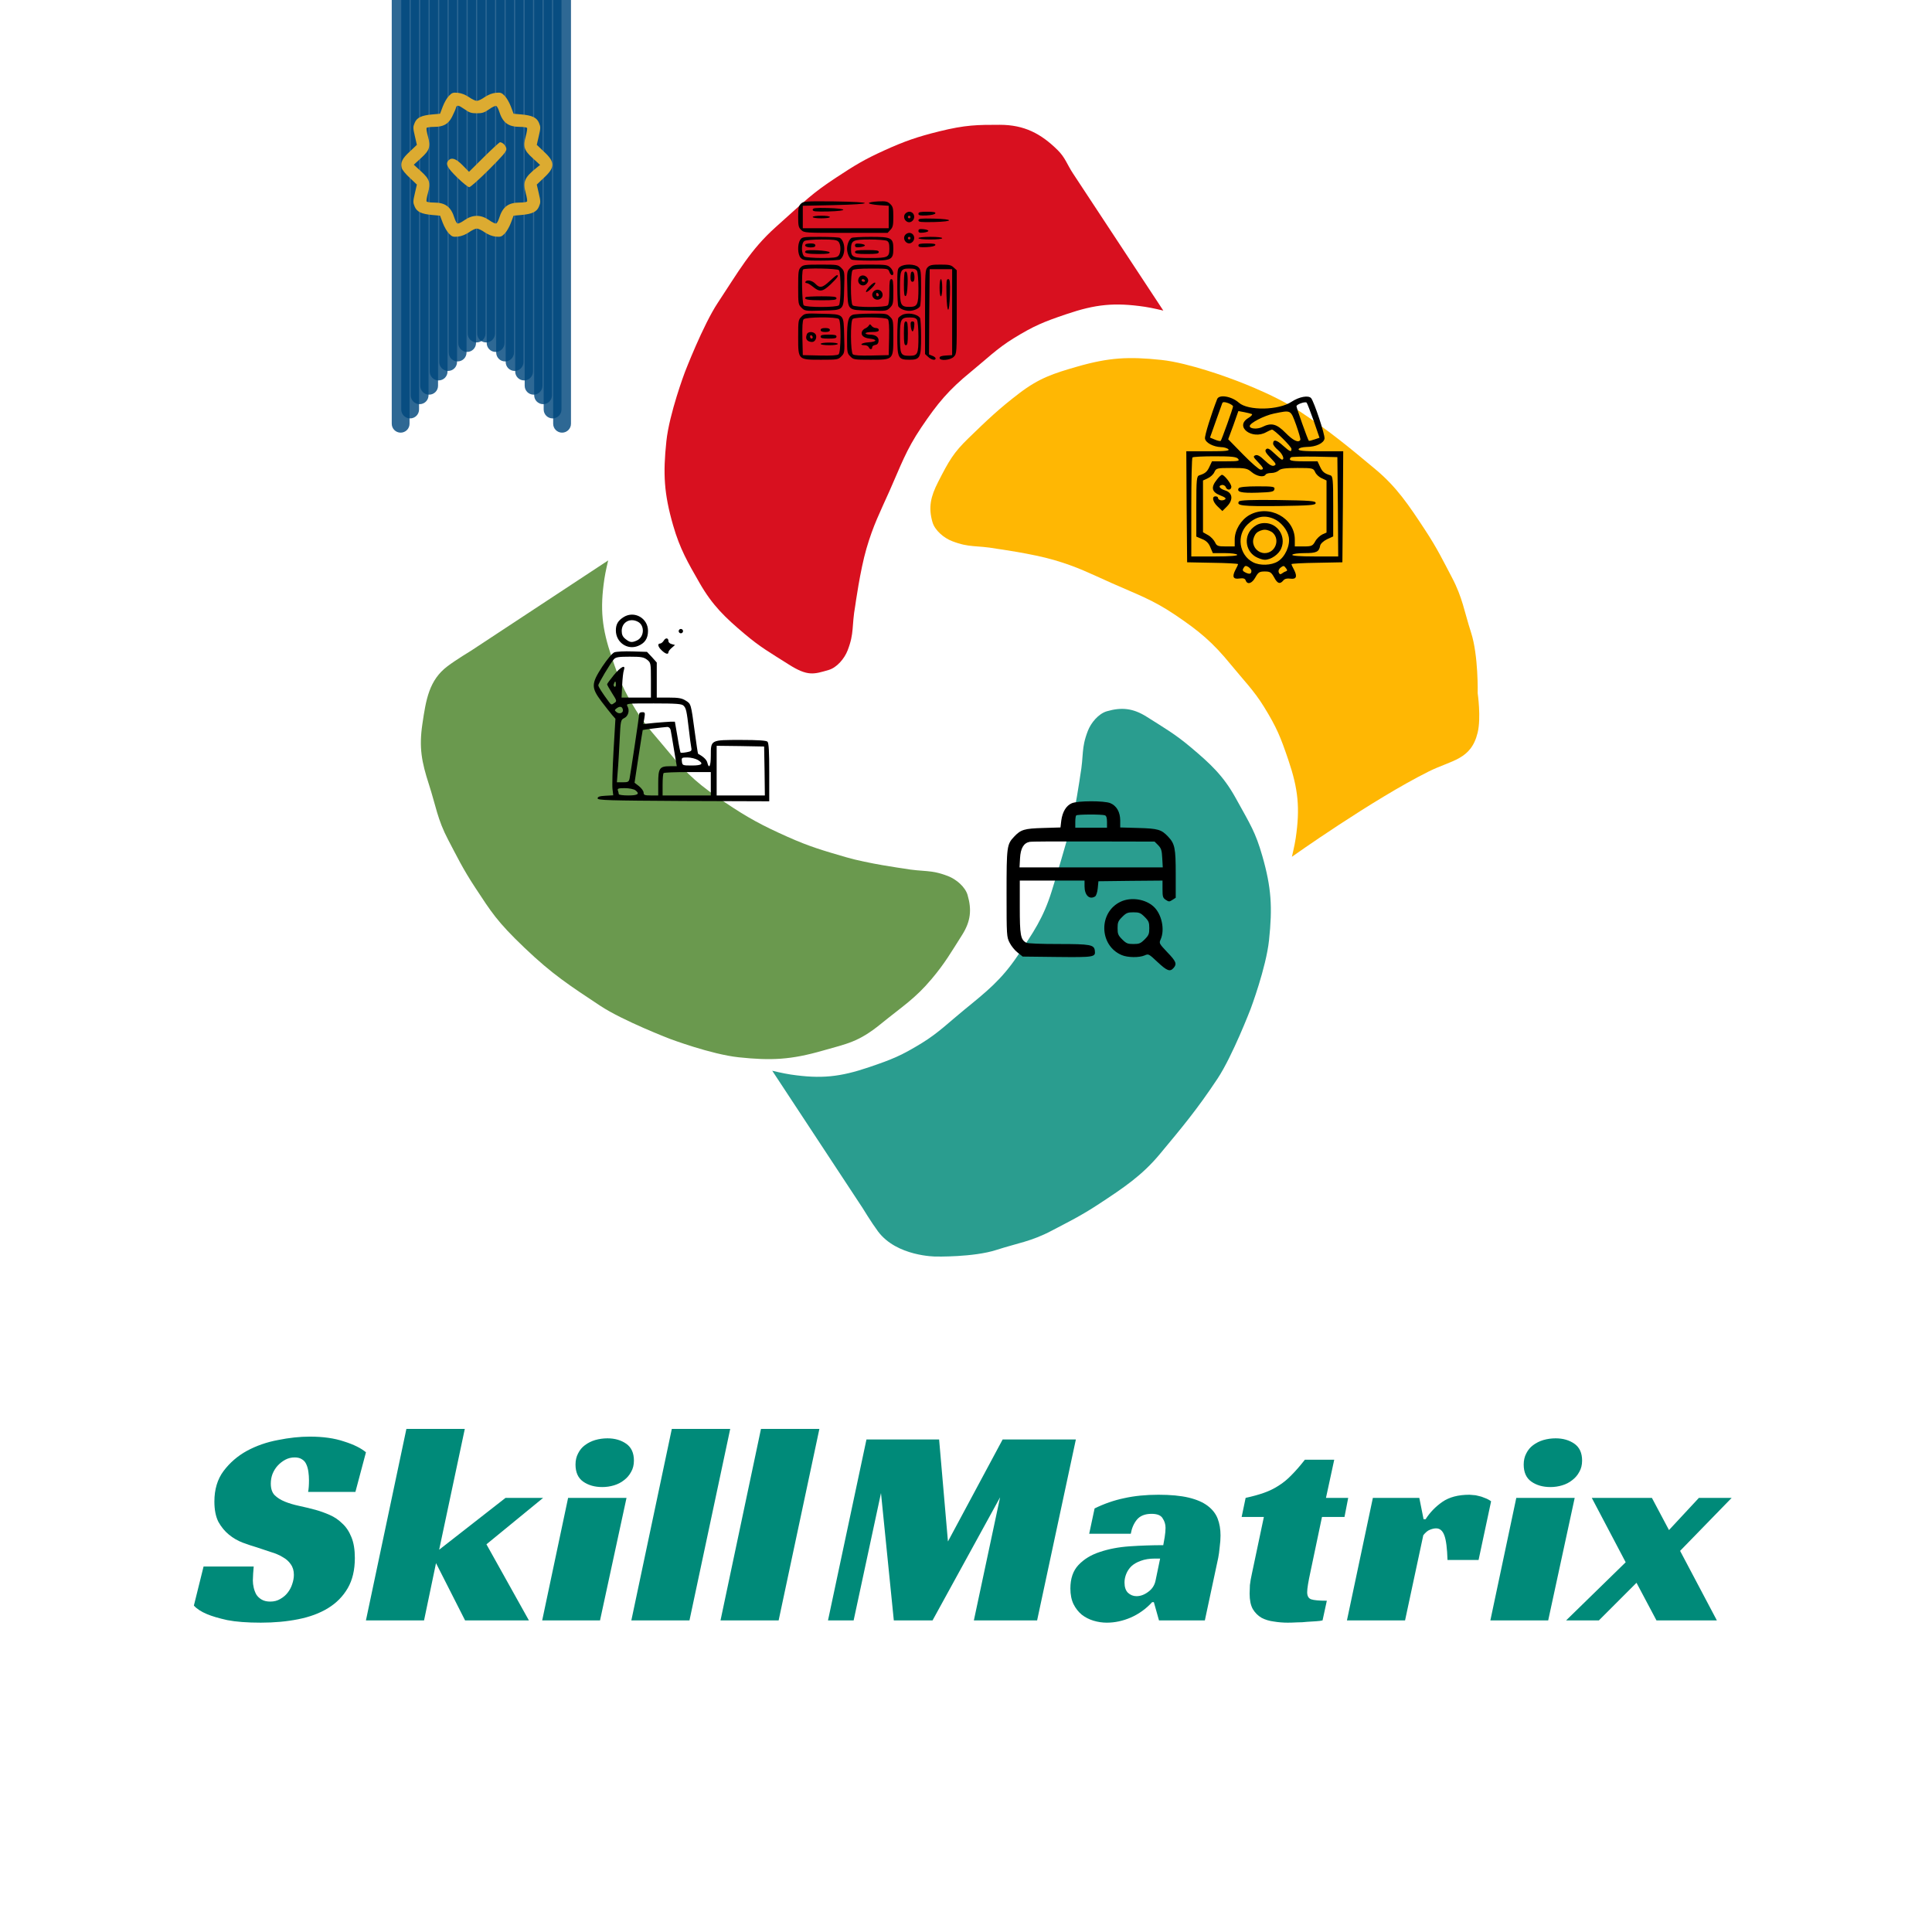 <svg width="217" height="217" viewBox="0 0 217 217" fill="none" xmlns="http://www.w3.org/2000/svg">
<g clip-path="url(#clip0_658_273)">
<g filter="url(#filter0_ddi_658_273)">
<path d="M165.228 65.045C164.458 62.666 164.281 61.138 163.073 58.849C162.1 57.007 161.448 55.626 160.038 53.485C158.256 50.779 156.887 48.707 154.477 46.701C151.54 44.257 149.485 42.525 145.988 40.207C142.901 38.16 138.173 36.498 138.173 36.498C138.173 36.498 133.55 34.756 130.442 34.426C126.759 34.035 124.548 34.155 120.988 35.178C118.307 35.949 116.715 36.469 114.496 38.16C112.201 39.908 110.862 41.195 108.774 43.221C107.101 44.844 106.596 45.728 105.358 48.156C104.531 49.78 104.254 50.99 104.734 52.647C105.005 53.582 106.026 54.429 106.934 54.779C108.934 55.551 109.553 55.208 111.976 55.638C111.976 55.638 115.931 56.182 118.376 56.896C120.994 57.66 122.369 58.38 124.86 59.491C127.701 60.759 129.404 61.319 131.984 63.057C134.712 64.896 136.186 66.121 138.266 68.67C139.62 70.33 140.852 71.568 141.973 73.393C143.404 75.721 143.827 76.766 144.704 79.354C145.814 82.626 146.034 84.745 145.53 88.163C145.41 88.98 145.103 90.234 145.103 90.234C145.103 90.234 154.136 83.815 160.459 80.659C163.073 79.354 165.228 79.354 165.968 76.287C166.373 74.608 165.972 71.864 165.972 71.864C165.972 71.864 166.065 67.63 165.228 65.045Z" fill="#FFB703"/>
</g>
<g filter="url(#filter1_ddi_658_273)">
<path d="M52.186 72.135C52.956 74.514 53.132 76.043 54.341 78.331C55.313 80.173 55.965 81.554 57.375 83.695C59.157 86.401 59.808 87.5 62.937 90.479C66.065 93.458 67.929 94.656 71.426 96.974C73.951 98.647 79.24 100.682 79.24 100.682C79.24 100.682 83.864 102.424 86.972 102.754C90.655 103.145 92.866 103.025 96.425 102.002C99.107 101.231 100.399 101.066 102.918 99.02C105.438 96.974 106.782 96.166 108.639 93.959C110.141 92.176 110.822 90.967 112.055 89.024C113.032 87.485 113.16 86.19 112.68 84.533C112.409 83.598 111.388 82.751 110.48 82.401C108.479 81.629 107.86 81.972 105.438 81.542C105.438 81.542 101.483 80.998 99.038 80.284C96.42 79.52 94.954 79.104 92.463 77.993C89.622 76.725 88.01 75.861 85.43 74.123C82.701 72.284 81.227 71.059 79.147 68.51C77.793 66.85 76.562 65.612 75.441 63.787C74.01 61.459 73.587 60.414 72.709 57.826C71.6 54.554 71.38 52.435 71.884 49.017C72.004 48.2 72.31 46.946 72.31 46.946L56.904 57.09C56.904 57.09 55.252 58.085 54.267 58.827C52.186 60.394 51.846 62.582 51.442 65.317C51.05 67.966 51.349 69.55 52.186 72.135Z" fill="#6A994E"/>
</g>
<g filter="url(#filter2_ddi_658_273)">
<path d="M105.469 12.761C103.043 13.363 101.604 13.854 99.273 14.916C97.083 15.914 96.05 16.54 93.909 17.95C91.202 19.732 90.599 20.399 87.124 23.511C84.278 26.06 82.947 28.503 80.629 31.999C78.955 34.524 76.92 39.813 76.92 39.813C76.92 39.813 75.178 44.436 74.848 47.544C74.457 51.227 74.578 53.438 75.601 56.997C76.372 59.678 77.267 61.193 78.583 63.49C80.018 65.992 81.438 67.353 83.645 69.211C85.428 70.712 86.43 71.261 88.581 72.626C90.731 73.992 91.415 73.731 93.071 73.251C94.007 72.98 94.854 71.959 95.204 71.051C95.976 69.051 95.633 68.432 96.063 66.009C96.063 66.009 96.606 62.055 97.32 59.61C98.085 56.992 98.804 55.617 99.916 53.127C101.183 50.285 101.744 48.583 103.482 46.003C105.321 43.275 106.546 41.801 109.096 39.721C110.755 38.367 111.994 37.136 113.819 36.015C116.147 34.584 117.192 34.161 119.781 33.284C123.053 32.174 125.171 31.955 128.59 32.458C129.407 32.579 130.662 32.885 130.662 32.885C130.662 32.885 124.478 23.496 120.516 17.479C119.837 16.45 119.658 15.707 118.779 14.842C116.918 13.012 115.053 12.018 112.289 12.018C109.799 12.018 108.466 12.017 105.469 12.761Z" fill="#D8101F"/>
</g>
<g filter="url(#filter3_ddi_658_273)">
<path d="M111.921 124.389C114.299 123.619 115.828 123.442 118.116 122.234C119.957 121.261 121.338 120.609 123.479 119.199C126.185 117.416 128.257 116.047 130.262 113.636C132.705 110.699 134.438 108.644 136.755 105.146C138.429 102.621 140.464 97.331 140.464 97.331C140.464 97.331 142.206 92.708 142.536 89.599C142.927 85.916 142.806 83.704 141.783 80.145C141.013 77.463 140.464 76.658 138.802 73.652C137.407 71.127 135.949 69.788 133.743 67.93C131.96 66.429 130.751 65.748 128.809 64.514C127.27 63.538 125.975 63.41 124.319 63.889C123.384 64.16 122.537 65.182 122.187 66.09C121.415 68.091 121.758 68.71 121.328 71.133C121.328 71.133 120.784 75.088 120.07 77.533C119.306 80.151 119.113 80.926 118.117 84.126C117.192 87.097 116.052 88.746 114.314 91.326C112.476 94.055 110.846 95.345 108.297 97.425C106.638 98.779 105.4 100.011 103.576 101.132C101.248 102.563 100.203 102.987 97.615 103.864C94.344 104.974 92.226 105.194 88.809 104.69C87.992 104.57 86.737 104.264 86.737 104.264L96.879 119.671C96.879 119.671 97.88 121.319 98.615 122.308C100.716 125.133 105.104 125.133 105.104 125.133C105.104 125.133 109.336 125.226 111.921 124.389Z" fill="#2A9D8F"/>
</g>
<g clip-path="url(#clip1_658_273)">
<path d="M120.374 90.223C119.751 90.49 119.335 91.187 119.201 92.167L119.112 92.939L117.153 92.998C115.06 93.058 114.659 93.177 113.917 93.963C113.086 94.839 113.056 95.047 113.056 100.361C113.056 105.111 113.071 105.244 113.398 105.883C113.576 106.239 113.976 106.744 114.288 106.981L114.867 107.441L118.726 107.486C122.883 107.53 123.061 107.501 122.972 106.788C122.898 106.105 122.482 106.031 118.875 106.031C116.886 106.031 115.446 105.972 115.268 105.883C114.63 105.541 114.541 105.037 114.541 101.875V98.906H118.177H121.814V99.544C121.814 100.554 122.363 101.088 123.001 100.687C123.12 100.613 123.254 100.227 123.298 99.767L123.373 98.98L126.965 98.936L130.572 98.906V99.871C130.572 100.732 130.616 100.851 130.943 101.073C131.284 101.296 131.344 101.296 131.685 101.073L132.056 100.836V98.149C132.056 95.24 131.952 94.765 131.195 93.963C130.453 93.177 130.067 93.058 127.87 92.998L125.822 92.939V92.167C125.822 91.217 125.421 90.505 124.708 90.208C124.026 89.926 121.042 89.926 120.374 90.223ZM124.1 91.573C124.263 91.633 124.337 91.855 124.337 92.316V92.969H122.556H120.775V92.33C120.775 91.974 120.819 91.633 120.879 91.588C120.998 91.455 123.788 91.455 124.1 91.573ZM130.082 94.928C130.423 95.284 130.498 95.492 130.542 96.383L130.601 97.422H122.556H114.511L114.57 96.383C114.63 95.284 114.971 94.691 115.639 94.557C115.802 94.512 119.038 94.498 122.808 94.512L129.681 94.527L130.082 94.928Z" fill="black"/>
<path d="M125.896 101.266C123.358 102.439 123.432 106.209 126 107.278C126.668 107.56 127.959 107.575 128.568 107.308C128.998 107.115 129.028 107.13 130.023 108.065C131.076 109.044 131.403 109.178 131.804 108.733C132.219 108.273 132.101 107.976 131.106 106.952C130.186 105.972 130.171 105.942 130.364 105.512C130.854 104.413 130.483 102.677 129.592 101.845C128.672 100.984 127.054 100.732 125.896 101.266ZM128.568 102.988C129.028 103.448 129.087 103.612 129.087 104.25C129.087 104.888 129.028 105.052 128.568 105.512C128.108 105.972 127.944 106.031 127.306 106.031C126.668 106.031 126.505 105.972 126.044 105.512C125.584 105.052 125.525 104.888 125.525 104.25C125.525 103.612 125.584 103.448 126.044 102.988C126.505 102.528 126.668 102.469 127.306 102.469C127.944 102.469 128.108 102.528 128.568 102.988Z" fill="black"/>
</g>
<path fill-rule="evenodd" clip-rule="evenodd" d="M45 48.595C44.448 48.595 44 48.147 44 47.595L44 -0.402H46L46 47.595C46 48.147 45.552 48.595 45 48.595Z" fill="#00477D" fill-opacity="0.82"/>
<path fill-rule="evenodd" clip-rule="evenodd" d="M46.067 46.995C45.514 46.995 45.067 46.547 45.067 45.995L45.067 -2.002H47.067L47.067 45.995C47.067 46.547 46.619 46.995 46.067 46.995Z" fill="#00477D" fill-opacity="0.82"/>
<path fill-rule="evenodd" clip-rule="evenodd" d="M47.133 45.395C46.581 45.395 46.133 44.947 46.133 44.395L46.133 -3.602H48.133L48.133 44.395C48.133 44.947 47.686 45.395 47.133 45.395Z" fill="#00477D" fill-opacity="0.82"/>
<path fill-rule="evenodd" clip-rule="evenodd" d="M48.2 44.328C47.647 44.328 47.2 43.881 47.2 43.328L47.2 -4.668H49.2L49.2 43.328C49.2 43.881 48.752 44.328 48.2 44.328Z" fill="#00477D" fill-opacity="0.82"/>
<path fill-rule="evenodd" clip-rule="evenodd" d="M49.266 42.729C48.714 42.729 48.266 42.281 48.266 41.729L48.266 -13.201H50.266L50.266 41.729C50.266 42.281 49.819 42.729 49.266 42.729Z" fill="#00477D" fill-opacity="0.82"/>
<path fill-rule="evenodd" clip-rule="evenodd" d="M50.333 41.662C49.781 41.662 49.333 41.214 49.333 40.662L49.333 -16.401H51.333L51.333 40.662C51.333 41.214 50.885 41.662 50.333 41.662Z" fill="#00477D" fill-opacity="0.82"/>
<path fill-rule="evenodd" clip-rule="evenodd" d="M51.4 40.596C50.847 40.596 50.4 40.148 50.4 39.596L50.4 -19.6H52.4L52.4 39.596C52.4 40.148 51.952 40.596 51.4 40.596Z" fill="#00477D" fill-opacity="0.82"/>
<path fill-rule="evenodd" clip-rule="evenodd" d="M52.466 39.529C51.914 39.529 51.466 39.081 51.466 38.529L51.466 -22.8H53.466L53.466 38.529C53.466 39.081 53.018 39.529 52.466 39.529Z" fill="#00477D" fill-opacity="0.82"/>
<path fill-rule="evenodd" clip-rule="evenodd" d="M53.533 38.462C52.98 38.462 52.533 38.015 52.533 37.462L52.533 -26H54.533L54.533 37.462C54.533 38.015 54.085 38.462 53.533 38.462Z" fill="#00477D" fill-opacity="0.82"/>
<path fill-rule="evenodd" clip-rule="evenodd" d="M63.132 48.595C63.684 48.595 64.132 48.147 64.132 47.595L64.132 -0.402H62.132L62.132 47.595C62.132 48.147 62.58 48.595 63.132 48.595Z" fill="#00477D" fill-opacity="0.82"/>
<path fill-rule="evenodd" clip-rule="evenodd" d="M62.065 46.995C62.618 46.995 63.065 46.547 63.065 45.995L63.065 -2.002H61.065L61.065 45.995C61.065 46.547 61.513 46.995 62.065 46.995Z" fill="#00477D" fill-opacity="0.82"/>
<path fill-rule="evenodd" clip-rule="evenodd" d="M60.999 45.395C61.551 45.395 61.999 44.947 61.999 44.395L61.999 -3.602H59.999L59.999 44.395C59.999 44.947 60.447 45.395 60.999 45.395Z" fill="#00477D" fill-opacity="0.82"/>
<path fill-rule="evenodd" clip-rule="evenodd" d="M59.932 44.328C60.485 44.328 60.932 43.881 60.932 43.328L60.932 -4.668H58.932L58.932 43.328C58.932 43.881 59.38 44.328 59.932 44.328Z" fill="#00477D" fill-opacity="0.82"/>
<path fill-rule="evenodd" clip-rule="evenodd" d="M58.866 42.729C59.418 42.729 59.866 42.281 59.866 41.729L59.866 -13.201H57.866L57.866 41.729C57.866 42.281 58.313 42.729 58.866 42.729Z" fill="#00477D" fill-opacity="0.82"/>
<path fill-rule="evenodd" clip-rule="evenodd" d="M57.799 41.662C58.351 41.662 58.799 41.214 58.799 40.662L58.799 -16.401H56.799L56.799 40.662C56.799 41.214 57.247 41.662 57.799 41.662Z" fill="#00477D" fill-opacity="0.82"/>
<path fill-rule="evenodd" clip-rule="evenodd" d="M56.732 40.596C57.285 40.596 57.732 40.148 57.732 39.596L57.732 -19.6H55.732L55.732 39.596C55.732 40.148 56.18 40.596 56.732 40.596Z" fill="#00477D" fill-opacity="0.82"/>
<path fill-rule="evenodd" clip-rule="evenodd" d="M55.666 39.529C56.218 39.529 56.666 39.081 56.666 38.529L56.666 -22.8H54.666L54.666 38.529C54.666 39.081 55.114 39.529 55.666 39.529Z" fill="#00477D" fill-opacity="0.82"/>
<path fill-rule="evenodd" clip-rule="evenodd" d="M54.599 38.462C55.152 38.462 55.599 38.015 55.599 37.462L55.599 -26H53.599L53.599 37.462C53.599 38.015 54.047 38.462 54.599 38.462Z" fill="#00477D" fill-opacity="0.82"/>
<g clip-path="url(#clip2_658_273)">
<path d="M70.043 69.312C69.419 69.706 69.173 70.116 69.173 70.805C69.173 72.15 70.469 73.052 71.683 72.544C72.438 72.232 72.783 71.707 72.783 70.854C72.783 69.427 71.24 68.557 70.043 69.312ZM71.651 69.837C72.438 70.247 72.373 71.559 71.536 71.937C70.962 72.199 70.748 72.166 70.256 71.773C69.944 71.526 69.83 71.281 69.83 70.87C69.83 69.886 70.765 69.361 71.651 69.837Z" fill="black"/>
<path d="M76.228 70.887C76.228 71.018 76.343 71.133 76.474 71.133C76.605 71.133 76.72 71.018 76.72 70.887C76.72 70.755 76.605 70.641 76.474 70.641C76.343 70.641 76.228 70.755 76.228 70.887Z" fill="black"/>
<path d="M74.555 71.953C74.44 72.134 74.259 72.281 74.144 72.281C73.816 72.281 73.898 72.659 74.325 73.052C74.751 73.463 75.08 73.545 75.08 73.249C75.08 73.151 75.244 72.938 75.457 72.757L75.818 72.445L75.457 72.347C75.244 72.298 75.08 72.15 75.08 72.019C75.08 71.641 74.768 71.592 74.555 71.953Z" fill="black"/>
<path d="M69.009 73.266C68.763 73.364 68.222 74.02 67.647 74.873C66.401 76.793 66.384 77.219 67.549 78.778C68.025 79.402 68.566 80.091 68.763 80.32L69.124 80.731L68.911 84.34C68.796 86.325 68.747 88.261 68.796 88.638L68.878 89.327L68.008 89.377C67.352 89.409 67.123 89.491 67.123 89.672C67.123 89.885 68.32 89.918 76.769 89.967L86.4 90V86.752C86.4 84.438 86.351 83.454 86.203 83.306C86.072 83.175 85.169 83.109 83.201 83.109C79.805 83.109 79.837 83.093 79.837 84.881C79.837 86.046 79.641 86.44 79.444 85.652C79.362 85.324 79.001 84.98 78.41 84.668C78.377 84.652 78.213 83.536 78.033 82.191C77.606 79.024 77.623 79.057 76.999 78.68C76.589 78.417 76.179 78.352 75.129 78.352H73.767V76.383V74.414L73.226 73.807L72.668 73.216L71.044 73.167C70.158 73.134 69.239 73.184 69.009 73.266ZM72.684 74.102C73.094 74.43 73.111 74.48 73.111 76.399V78.352H71.454H69.813L69.879 76.99C69.912 76.252 69.994 75.481 70.076 75.267C70.305 74.594 69.731 74.873 68.944 75.825C68.533 76.334 68.189 76.793 68.189 76.859C68.189 76.924 68.435 77.367 68.747 77.859C69.305 78.729 69.305 78.762 68.976 78.975C68.698 79.188 68.632 79.172 68.386 78.827C67.631 77.81 67.204 77.138 67.204 76.973C67.204 76.76 68.566 74.48 68.96 74.037C69.173 73.807 69.501 73.758 70.732 73.758C72.011 73.758 72.307 73.807 72.684 74.102ZM69.173 76.891C69.173 77.072 69.108 77.187 69.009 77.121C68.927 77.072 68.894 76.924 68.96 76.793C69.075 76.448 69.173 76.481 69.173 76.891ZM76.769 79.254C77.065 79.533 77.13 79.861 77.376 81.961C77.475 82.814 77.59 83.716 77.639 83.946C77.721 84.34 77.655 84.389 77.13 84.487C76.786 84.553 76.49 84.57 76.441 84.537C76.408 84.487 76.244 83.7 76.097 82.765L75.801 81.059H75.326C75.047 81.075 74.259 81.124 73.554 81.19L72.258 81.321L72.373 80.665C72.471 80.058 72.454 79.992 72.143 79.992C71.946 79.992 71.798 80.074 71.798 80.156C71.798 80.386 70.83 86.85 70.716 87.424C70.633 87.818 70.551 87.867 69.961 87.867H69.288L69.386 86.588C69.452 85.898 69.534 84.323 69.6 83.093C69.698 80.944 69.731 80.845 70.092 80.665C70.551 80.468 70.748 79.828 70.486 79.352C70.305 79.008 70.322 79.008 73.422 79.008C75.966 79.008 76.573 79.057 76.769 79.254ZM69.961 79.713C70.043 80.074 69.567 80.255 69.239 79.976C69.009 79.779 69.009 79.746 69.272 79.549C69.633 79.287 69.895 79.352 69.961 79.713ZM75.326 81.994C75.375 82.207 75.539 83.208 75.703 84.209L76.015 86.062H75.227C74.079 86.062 73.931 86.292 73.931 87.966V89.344H73.111C72.405 89.344 72.29 89.294 72.29 89.032C72.29 88.852 72.061 88.54 71.782 88.31L71.273 87.916L71.716 84.98C71.962 83.372 72.176 82.027 72.192 81.994C72.241 81.961 74.276 81.698 74.948 81.649C75.129 81.649 75.276 81.781 75.326 81.994ZM85.875 86.588L85.908 89.344H83.201H80.494V86.555V83.766L83.168 83.798L85.826 83.848L85.875 86.588ZM78.377 85.357C79.083 85.784 78.869 85.981 77.688 85.981C76.671 85.981 76.638 85.964 76.589 85.521C76.54 85.094 76.573 85.078 77.212 85.078C77.59 85.078 78.115 85.209 78.377 85.357ZM79.837 88.031V89.344H77.13H74.423V88.146C74.423 87.473 74.472 86.883 74.538 86.834C74.587 86.768 75.818 86.719 77.245 86.719H79.837V88.031ZM71.355 88.753C71.897 89.163 71.667 89.344 70.568 89.344C69.977 89.344 69.501 89.278 69.501 89.196C69.501 89.114 69.452 88.934 69.403 88.786C69.321 88.573 69.452 88.523 70.174 88.523C70.666 88.523 71.191 88.638 71.355 88.753Z" fill="black"/>
</g>
<g clip-path="url(#clip3_658_273)">
<path d="M89.947 22.891C89.694 23.143 89.65 23.381 89.65 24.345C89.65 25.369 89.694 25.548 89.991 25.83C90.333 26.156 90.422 26.156 95.008 26.156H99.699L100.011 25.815C100.293 25.518 100.337 25.295 100.337 24.36C100.337 23.381 100.293 23.202 99.981 22.905C99.684 22.623 99.506 22.579 98.615 22.623C98.052 22.653 97.591 22.727 97.591 22.816C97.591 22.891 98.096 22.994 98.705 23.039L99.818 23.113V24.375V25.637H94.994H90.169V24.375V23.113L93.658 23.039C98.289 22.935 98.289 22.683 93.658 22.623C90.407 22.594 90.229 22.609 89.947 22.891Z" fill="black"/>
<path d="M91.283 23.559C91.283 23.752 91.52 23.781 93.034 23.752C95.305 23.692 95.276 23.425 92.99 23.366C91.52 23.336 91.283 23.366 91.283 23.559Z" fill="black"/>
<path d="M101.674 24.004C101.288 24.479 101.866 25.206 102.386 24.88C102.891 24.553 102.713 23.781 102.119 23.781C101.97 23.781 101.777 23.885 101.674 24.004ZM102.267 24.375C102.267 24.449 102.208 24.523 102.119 24.523C102.045 24.523 101.97 24.449 101.97 24.375C101.97 24.286 102.045 24.227 102.119 24.227C102.208 24.227 102.267 24.286 102.267 24.375Z" fill="black"/>
<path d="M103.158 24.004C103.158 24.197 103.321 24.227 104.078 24.197C104.642 24.167 105.013 24.078 105.058 23.959C105.102 23.826 104.85 23.781 104.137 23.781C103.351 23.781 103.158 23.826 103.158 24.004Z" fill="black"/>
<path d="M91.283 24.375C91.283 24.464 91.698 24.523 92.248 24.523C92.797 24.523 93.212 24.464 93.212 24.375C93.212 24.286 92.797 24.227 92.248 24.227C91.698 24.227 91.283 24.286 91.283 24.375Z" fill="black"/>
<path d="M103.158 24.746C103.158 24.939 103.395 24.969 104.909 24.939C107.18 24.88 107.151 24.613 104.865 24.553C103.395 24.523 103.158 24.553 103.158 24.746Z" fill="black"/>
<path d="M103.158 25.934C103.158 26.127 103.276 26.171 103.722 26.127C104.019 26.097 104.271 26.008 104.271 25.934C104.271 25.845 104.019 25.77 103.722 25.741C103.276 25.696 103.158 25.741 103.158 25.934Z" fill="black"/>
<path d="M101.674 26.379C101.288 26.854 101.866 27.581 102.386 27.255C102.891 26.928 102.713 26.156 102.119 26.156C101.97 26.156 101.777 26.26 101.674 26.379ZM102.267 26.75C102.267 26.824 102.208 26.898 102.119 26.898C102.045 26.898 101.97 26.824 101.97 26.75C101.97 26.661 102.045 26.602 102.119 26.602C102.208 26.602 102.267 26.661 102.267 26.75Z" fill="black"/>
<path d="M89.888 26.928C89.546 27.418 89.576 28.605 89.947 28.977C90.214 29.244 90.437 29.273 92.218 29.273C93.287 29.273 94.251 29.214 94.341 29.155C94.994 28.724 94.994 27.151 94.341 26.72C94.251 26.661 93.257 26.602 92.144 26.602C90.214 26.602 90.095 26.616 89.888 26.928ZM94.162 27.136C94.474 27.433 94.474 28.442 94.162 28.739C93.984 28.932 93.584 28.977 92.307 28.977C91.401 28.977 90.541 28.902 90.377 28.828C89.991 28.605 89.962 27.284 90.362 27.062C90.496 26.973 91.357 26.898 92.277 26.898C93.584 26.898 93.984 26.943 94.162 27.136Z" fill="black"/>
<path d="M90.496 27.433C90.303 27.626 90.57 27.789 91.075 27.789C91.431 27.789 91.58 27.715 91.58 27.566C91.58 27.418 91.431 27.344 91.09 27.344C90.808 27.344 90.541 27.388 90.496 27.433Z" fill="black"/>
<path d="M90.496 28.175C90.244 28.427 90.659 28.531 91.891 28.531C92.901 28.531 93.227 28.487 93.183 28.338C93.109 28.145 90.689 27.997 90.496 28.175Z" fill="black"/>
<path d="M95.647 26.72C95.365 26.898 95.142 27.448 95.142 27.938C95.142 28.427 95.365 28.977 95.647 29.155C95.736 29.214 96.701 29.273 97.784 29.273C100.13 29.273 100.337 29.169 100.337 27.938C100.337 26.706 100.13 26.602 97.784 26.602C96.701 26.602 95.736 26.661 95.647 26.72ZM99.61 27.047C99.833 27.166 99.892 27.359 99.892 27.938C99.892 28.902 99.729 28.977 97.74 28.977C95.795 28.977 95.587 28.887 95.587 28.012C95.587 27.002 95.78 26.898 97.68 26.898C98.586 26.898 99.447 26.973 99.61 27.047Z" fill="black"/>
<path d="M96.033 27.566C96.033 27.759 96.151 27.804 96.597 27.759C96.894 27.73 97.146 27.641 97.146 27.566C97.146 27.477 96.894 27.403 96.597 27.373C96.151 27.329 96.033 27.373 96.033 27.566Z" fill="black"/>
<path d="M96.033 28.309C96.033 28.487 96.285 28.531 97.369 28.531C98.452 28.531 98.705 28.487 98.705 28.309C98.705 28.131 98.452 28.086 97.369 28.086C96.285 28.086 96.033 28.131 96.033 28.309Z" fill="black"/>
<path d="M103.158 26.75C103.158 26.839 103.707 26.898 104.494 26.898C105.28 26.898 105.83 26.839 105.83 26.75C105.83 26.661 105.28 26.602 104.494 26.602C103.707 26.602 103.158 26.661 103.158 26.75Z" fill="black"/>
<path d="M103.158 27.566C103.158 27.759 103.321 27.789 104.078 27.759C104.642 27.73 105.013 27.641 105.058 27.522C105.102 27.388 104.85 27.344 104.137 27.344C103.351 27.344 103.158 27.388 103.158 27.566Z" fill="black"/>
<path d="M89.947 30.016C89.68 30.283 89.65 30.505 89.65 32.242C89.65 34.127 89.665 34.202 90.021 34.558C90.392 34.929 90.437 34.944 92.322 34.884C94.845 34.825 94.756 34.914 94.816 32.391C94.875 30.505 94.86 30.461 94.489 30.09C94.133 29.733 94.058 29.719 92.173 29.719C90.437 29.719 90.214 29.748 89.947 30.016ZM94.222 30.342C94.474 30.595 94.474 34.038 94.222 34.291C93.969 34.543 90.526 34.543 90.273 34.291C90.08 34.098 90.006 30.446 90.199 30.268C90.377 30.075 94.029 30.149 94.222 30.342Z" fill="black"/>
<path d="M93.183 31.574C92.381 32.331 92.07 32.391 91.58 31.871C91.223 31.5 90.63 31.381 90.466 31.648C90.422 31.723 90.466 31.797 90.6 31.797C90.719 31.797 91.001 31.96 91.238 32.153C92.055 32.836 92.366 32.806 93.287 31.945C94.044 31.218 94.266 30.906 93.999 30.906C93.925 30.906 93.569 31.218 93.183 31.574Z" fill="black"/>
<path d="M90.496 33.37C90.244 33.638 90.704 33.727 92.263 33.727C93.673 33.727 93.955 33.682 93.955 33.504C93.955 33.326 93.673 33.281 92.277 33.281C91.342 33.281 90.541 33.326 90.496 33.37Z" fill="black"/>
<path d="M95.498 30.09C95.127 30.461 95.112 30.505 95.172 32.391C95.231 34.914 95.142 34.825 97.666 34.884C99.551 34.944 99.595 34.929 99.966 34.558C100.308 34.216 100.337 34.083 100.337 32.762C100.337 31.604 100.293 31.352 100.115 31.352C99.937 31.352 99.892 31.604 99.892 32.732C99.892 33.608 99.833 34.172 99.714 34.291C99.462 34.543 96.018 34.543 95.766 34.291C95.513 34.038 95.513 30.595 95.766 30.342C95.884 30.223 96.567 30.164 97.844 30.164C99.744 30.164 99.758 30.164 99.892 30.535C99.966 30.743 100.1 30.906 100.189 30.906C100.456 30.906 100.337 30.372 99.996 30.045C99.684 29.748 99.491 29.719 97.755 29.719C95.929 29.719 95.855 29.733 95.498 30.09Z" fill="black"/>
<path d="M101.109 29.956C100.798 30.164 100.783 30.283 100.783 32.212C100.783 33.326 100.842 34.32 100.901 34.409C101.08 34.691 101.629 34.914 102.119 34.914C102.608 34.914 103.158 34.691 103.336 34.409C103.395 34.32 103.455 33.355 103.455 32.272C103.455 30.506 103.425 30.283 103.158 30.016C102.787 29.645 101.599 29.615 101.109 29.956ZM103.009 30.446C103.083 30.609 103.158 31.47 103.158 32.376C103.158 34.246 103.054 34.469 102.119 34.469C101.183 34.469 101.08 34.246 101.08 32.376C101.08 30.327 101.154 30.164 102.119 30.164C102.698 30.164 102.891 30.223 103.009 30.446Z" fill="black"/>
<path d="M101.629 30.55C101.569 30.609 101.525 31.248 101.525 31.975C101.525 32.969 101.569 33.296 101.718 33.252C101.837 33.207 101.911 32.776 101.941 31.945C101.985 30.802 101.866 30.312 101.629 30.55Z" fill="black"/>
<path d="M102.356 30.565C102.312 30.609 102.267 30.877 102.267 31.159C102.267 31.5 102.341 31.648 102.49 31.648C102.638 31.648 102.712 31.5 102.712 31.144C102.712 30.639 102.549 30.372 102.356 30.565Z" fill="black"/>
<path d="M104.197 30.016C103.915 30.298 103.9 30.506 103.9 35.033V39.768L104.241 40.08C104.598 40.421 105.087 40.525 105.087 40.258C105.087 40.169 104.924 40.035 104.716 39.961L104.345 39.812L104.375 35.033L104.419 30.238H105.681H106.943V35.062V39.887L106.245 39.931C105.741 39.961 105.533 40.035 105.533 40.198C105.533 40.569 106.75 40.466 107.136 40.065C107.462 39.723 107.462 39.634 107.462 35.048V30.357L107.121 30.045C106.824 29.763 106.601 29.719 105.637 29.719C104.687 29.719 104.449 29.763 104.197 30.016Z" fill="black"/>
<path d="M96.478 31.188C96.107 31.886 97.012 32.42 97.428 31.752C97.547 31.574 97.547 31.426 97.428 31.233C97.191 30.862 96.671 30.832 96.478 31.188ZM97.146 31.5C97.191 31.574 97.131 31.648 97.012 31.648C96.879 31.648 96.775 31.574 96.775 31.5C96.775 31.411 96.834 31.352 96.909 31.352C96.998 31.352 97.101 31.411 97.146 31.5Z" fill="black"/>
<path d="M105.533 32.316C105.533 32.866 105.592 33.281 105.681 33.281C105.77 33.281 105.83 32.866 105.83 32.316C105.83 31.767 105.77 31.352 105.681 31.352C105.592 31.352 105.533 31.767 105.533 32.316Z" fill="black"/>
<path d="M106.305 33.059C106.364 35.344 106.631 35.374 106.691 33.088C106.72 31.589 106.691 31.352 106.498 31.352C106.305 31.352 106.275 31.589 106.305 33.059Z" fill="black"/>
<path d="M97.666 32.168C97.384 32.45 97.22 32.732 97.28 32.791C97.324 32.851 97.621 32.658 97.903 32.361C98.2 32.079 98.378 31.797 98.304 31.752C98.215 31.693 97.933 31.886 97.666 32.168Z" fill="black"/>
<path d="M98.141 32.717C97.666 33.192 98.259 33.905 98.853 33.578C99.358 33.311 99.135 32.539 98.556 32.539C98.423 32.539 98.245 32.613 98.141 32.717ZM98.705 33.148C98.705 33.222 98.645 33.281 98.556 33.281C98.482 33.281 98.408 33.177 98.408 33.044C98.408 32.925 98.482 32.866 98.556 32.91C98.645 32.955 98.705 33.059 98.705 33.148Z" fill="black"/>
<path d="M90.021 35.567C89.665 35.923 89.65 35.998 89.65 37.853C89.65 40.436 89.62 40.406 92.233 40.406C94.058 40.406 94.133 40.391 94.489 40.035C94.86 39.664 94.875 39.62 94.816 37.734C94.756 35.211 94.845 35.3 92.322 35.241C90.437 35.181 90.392 35.196 90.021 35.567ZM94.222 35.834C94.489 36.102 94.459 39.575 94.192 39.798C94.058 39.916 93.361 39.961 92.084 39.931L90.169 39.887L90.125 37.972C90.095 36.695 90.14 35.998 90.258 35.864C90.481 35.597 93.955 35.567 94.222 35.834Z" fill="black"/>
<path d="M92.173 37.066C92.173 37.215 92.337 37.289 92.693 37.289C93.049 37.289 93.212 37.215 93.212 37.066C93.212 36.918 93.049 36.844 92.693 36.844C92.337 36.844 92.173 36.918 92.173 37.066Z" fill="black"/>
<path d="M90.63 37.527C90.481 37.927 90.526 38.165 90.823 38.328C90.986 38.402 91.209 38.432 91.342 38.388C91.654 38.269 91.787 37.764 91.58 37.512C91.342 37.215 90.748 37.23 90.63 37.527ZM91.283 37.898C91.283 37.972 91.223 38.031 91.134 38.031C91.06 38.031 90.986 37.927 90.986 37.794C90.986 37.675 91.06 37.616 91.134 37.66C91.223 37.705 91.283 37.809 91.283 37.898Z" fill="black"/>
<path d="M92.173 37.809C92.173 37.987 92.366 38.031 93.064 38.031C93.762 38.031 93.955 37.987 93.955 37.809C93.955 37.63 93.762 37.586 93.064 37.586C92.366 37.586 92.173 37.63 92.173 37.809Z" fill="black"/>
<path d="M92.173 38.625C92.173 38.714 92.589 38.773 93.138 38.773C93.687 38.773 94.103 38.714 94.103 38.625C94.103 38.536 93.687 38.477 93.138 38.477C92.589 38.477 92.173 38.536 92.173 38.625Z" fill="black"/>
<path d="M95.766 35.359C95.276 35.567 95.142 36.087 95.142 37.972C95.142 39.59 95.157 39.694 95.513 40.035C95.855 40.391 95.944 40.406 97.784 40.406C100.367 40.406 100.337 40.436 100.337 37.823C100.337 36.027 100.323 35.923 99.966 35.582C99.625 35.226 99.521 35.211 97.859 35.226C96.894 35.226 95.959 35.285 95.766 35.359ZM99.729 35.864C99.848 35.998 99.892 36.695 99.862 37.972L99.818 39.887L97.903 39.931C96.626 39.961 95.929 39.916 95.795 39.798C95.528 39.575 95.498 36.102 95.766 35.834C96.033 35.567 99.506 35.597 99.729 35.864Z" fill="black"/>
<path d="M97.576 36.577C97.502 36.695 97.324 36.829 97.176 36.888C97.042 36.948 96.879 37.096 96.82 37.23C96.656 37.645 96.983 37.957 97.68 38.031C98.586 38.135 98.497 38.388 97.562 38.447C96.79 38.491 96.419 38.773 97.131 38.773C97.324 38.773 97.517 38.877 97.576 38.996C97.68 39.278 97.962 39.293 97.962 39.011C97.962 38.892 98.111 38.773 98.304 38.744C98.526 38.714 98.645 38.581 98.675 38.343C98.749 37.883 98.363 37.586 97.71 37.586C97.443 37.586 97.22 37.512 97.22 37.438C97.22 37.349 97.562 37.289 97.962 37.289C98.526 37.289 98.705 37.23 98.705 37.066C98.705 36.933 98.571 36.844 98.393 36.844C98.215 36.844 97.992 36.74 97.888 36.591C97.725 36.384 97.695 36.384 97.576 36.577Z" fill="black"/>
<path d="M101.302 35.389C101.139 35.478 100.961 35.627 100.901 35.716C100.842 35.805 100.783 36.77 100.783 37.838C100.783 40.198 100.887 40.406 102.119 40.406C103.351 40.406 103.455 40.198 103.455 37.838C103.455 36.77 103.395 35.805 103.336 35.716C103.024 35.241 101.881 35.062 101.302 35.389ZM103.009 35.938C103.083 36.102 103.158 36.948 103.158 37.809C103.158 39.798 103.083 39.961 102.119 39.961C101.154 39.961 101.08 39.798 101.08 37.749C101.08 35.849 101.183 35.656 102.193 35.656C102.698 35.656 102.891 35.73 103.009 35.938Z" fill="black"/>
<path d="M101.525 37.438C101.525 38.521 101.569 38.773 101.748 38.773C101.926 38.773 101.97 38.521 101.97 37.438C101.97 36.354 101.926 36.102 101.748 36.102C101.569 36.102 101.525 36.354 101.525 37.438Z" fill="black"/>
<path d="M102.297 36.651C102.327 36.962 102.416 37.215 102.49 37.215C102.579 37.215 102.653 36.962 102.683 36.651C102.727 36.22 102.683 36.102 102.49 36.102C102.297 36.102 102.252 36.22 102.297 36.651Z" fill="black"/>
</g>
<path d="M136.712 44.819C136.075 46.45 135.287 48.925 135.344 49.262C135.419 49.731 136.262 50.181 137.125 50.219C137.462 50.219 137.837 50.331 137.969 50.462C138.137 50.631 137.669 50.687 135.719 50.687H133.244L133.281 56.912L133.337 63.156L136.206 63.212C137.762 63.231 139.056 63.306 139.056 63.362C139.056 63.419 138.925 63.719 138.756 64.019C138.362 64.787 138.512 65.087 139.225 64.975C139.637 64.919 139.844 64.975 139.919 65.2C140.106 65.706 140.631 65.537 141.006 64.844C141.325 64.281 141.456 64.187 142.056 64.187C142.656 64.187 142.787 64.281 143.106 64.844C143.481 65.556 143.762 65.65 144.137 65.2C144.287 65.012 144.569 64.937 144.925 64.994C145.6 65.087 145.731 64.769 145.356 64.019C145.187 63.719 145.056 63.419 145.056 63.362C145.056 63.306 146.35 63.231 147.925 63.212L150.775 63.156L150.831 56.912L150.869 50.687H148.319C146.369 50.687 145.787 50.631 145.862 50.444C145.9 50.312 146.275 50.219 146.762 50.2C147.812 50.2 148.694 49.769 148.769 49.262C148.825 48.812 147.606 45.156 147.269 44.725C146.969 44.369 145.937 44.556 145.075 45.119C143.631 46.094 140.181 46.15 139.15 45.231C138.325 44.5 136.937 44.275 136.712 44.819ZM138.494 45.644C138.494 45.85 137.219 49.394 137.106 49.525C137.05 49.562 136.75 49.506 136.45 49.375L135.906 49.15L136.544 47.35C136.9 46.337 137.237 45.437 137.275 45.306C137.331 45.137 137.5 45.119 137.931 45.269C138.231 45.381 138.494 45.55 138.494 45.644ZM147.55 47.256L148.206 49.169L147.644 49.356C147.325 49.469 147.025 49.544 147.006 49.506C146.894 49.412 145.619 45.812 145.619 45.625C145.619 45.419 146.612 45.062 146.762 45.231C146.819 45.287 147.175 46.206 147.55 47.256ZM140.612 46.506C140.706 46.562 140.519 46.769 140.2 46.956C138.625 47.912 140.631 49.45 142.244 48.531C142.506 48.381 142.787 48.269 142.862 48.25C143.125 48.25 145.056 50.162 145.056 50.425C145.056 50.819 144.887 50.744 144.081 50.031C143.369 49.375 142.994 49.319 142.994 49.844C142.994 49.975 143.256 50.312 143.556 50.556C144.062 50.987 144.325 51.625 143.987 51.625C143.912 51.625 143.537 51.306 143.144 50.931C142.581 50.387 142.375 50.294 142.206 50.462C142.037 50.631 142.15 50.856 142.712 51.437C143.331 52.075 143.387 52.187 143.106 52.3C142.881 52.394 142.562 52.206 142.056 51.719C141.55 51.231 141.231 51.044 141.006 51.137C140.725 51.25 140.762 51.344 141.269 51.869C141.944 52.562 142 52.75 141.587 52.75C141.419 52.75 140.537 51.981 139.619 51.044L137.95 49.337L138.531 47.762L139.094 46.169L139.787 46.3C140.162 46.375 140.537 46.469 140.612 46.506ZM145.581 47.725C145.881 48.587 146.106 49.337 146.05 49.412C145.844 49.769 145.244 49.487 144.4 48.625C143.387 47.594 142.787 47.444 141.756 47.969C141.212 48.231 140.369 48.175 140.369 47.856C140.369 47.519 142 46.675 143.087 46.45C145.037 46.056 144.944 46 145.581 47.725ZM139.056 51.531C139.262 51.775 139.094 51.812 137.706 51.812H136.131L135.85 52.412C135.587 52.994 135.362 53.181 134.706 53.387C134.406 53.481 134.369 53.819 134.369 56.875V60.269L135.025 60.55C135.475 60.719 135.775 61.019 135.944 61.469L136.225 62.125H137.537C138.25 62.125 138.906 62.2 138.962 62.312C139.037 62.425 138.156 62.5 136.45 62.5H133.806V57.006C133.806 53.969 133.862 51.437 133.937 51.381C133.994 51.306 135.137 51.25 136.431 51.25C138.325 51.25 138.869 51.306 139.056 51.531ZM150.269 56.912L150.306 62.5H147.681C145.956 62.5 145.075 62.425 145.15 62.312C145.206 62.2 145.844 62.125 146.537 62.125C147.869 62.125 148.15 61.994 148.281 61.281C148.319 61.075 148.656 60.756 149.05 60.569L149.744 60.25V56.875C149.744 53.819 149.706 53.481 149.425 53.387C148.75 53.181 148.525 52.994 148.262 52.412L147.981 51.812H146.425C144.981 51.812 144.662 51.719 145 51.362C145.075 51.306 146.275 51.269 147.662 51.287L150.212 51.344L150.269 56.912ZM140.594 53.031C141.156 53.5 141.944 53.65 142.15 53.312C142.206 53.2 142.506 53.125 142.806 53.125C143.106 53.125 143.462 52.994 143.631 52.844C143.837 52.637 144.362 52.562 145.712 52.562C147.437 52.562 147.512 52.581 147.719 53.031C147.831 53.294 148.169 53.594 148.469 53.725L148.994 53.969V56.894V59.819L148.525 60.025C148.262 60.156 147.887 60.494 147.719 60.812C147.437 61.319 147.306 61.375 146.425 61.375H145.431V60.606C145.431 58.169 142.544 56.612 140.331 57.85C139.375 58.394 138.681 59.556 138.681 60.587V61.375H137.687C136.787 61.375 136.656 61.319 136.469 60.906C136.337 60.644 136 60.269 135.681 60.1L135.119 59.781V56.875V53.969L135.644 53.725C135.944 53.594 136.281 53.294 136.394 53.031C136.6 52.581 136.675 52.562 138.325 52.562C139.881 52.562 140.087 52.6 140.594 53.031ZM143.05 58.262C143.856 58.6 144.606 59.5 144.756 60.325C144.925 61.262 144.344 62.556 143.519 63.062C142.787 63.512 141.512 63.55 140.744 63.156C139.169 62.35 138.85 60.119 140.125 58.9C141.044 58.019 141.981 57.812 143.05 58.262ZM140.556 64.112C140.556 64.469 140.369 64.525 139.919 64.319C139.562 64.15 139.525 64.037 139.675 63.794C139.825 63.531 139.937 63.512 140.219 63.681C140.406 63.812 140.556 64 140.556 64.112ZM144.437 64.169C144.306 64.206 144.1 64.319 143.987 64.412C143.819 64.544 143.706 64.506 143.631 64.3C143.556 64.094 143.65 63.887 143.856 63.737C144.156 63.512 144.231 63.531 144.419 63.794C144.606 64.019 144.606 64.112 144.437 64.169Z" fill="black"/>
<path d="M136.675 53.875C135.981 54.737 136.094 55.262 137.05 55.637C137.631 55.862 137.762 55.994 137.575 56.106C137.275 56.294 136.806 56.181 136.806 55.919C136.806 55.825 136.675 55.75 136.525 55.75C136.075 55.75 136.206 56.369 136.769 56.894L137.294 57.4L137.819 56.875C138.531 56.144 138.456 55.356 137.631 55.094C136.975 54.887 136.769 54.569 137.237 54.475C137.406 54.437 137.612 54.55 137.669 54.7C137.819 55.112 138.306 55.075 138.306 54.662C138.287 54.325 137.5 53.312 137.237 53.331C137.162 53.331 136.9 53.575 136.675 53.875Z" fill="black"/>
<path d="M139.131 54.831C138.869 55.262 139.431 55.394 141.231 55.337C142.825 55.281 143.087 55.244 143.144 54.944C143.2 54.662 143.012 54.625 141.231 54.625C140.012 54.625 139.225 54.7 139.131 54.831Z" fill="black"/>
<path d="M139.15 56.331C138.85 56.8 139.525 56.875 143.575 56.837C147.156 56.781 147.775 56.744 147.775 56.5C147.775 56.256 147.156 56.219 143.519 56.163C140.575 56.125 139.225 56.181 139.15 56.331Z" fill="black"/>
<path d="M140.762 59.237C139.694 60.119 139.825 61.806 141.006 62.519C141.325 62.706 141.794 62.875 142.056 62.875C142.75 62.875 143.65 62.256 143.912 61.581C144.475 60.25 143.5 58.75 142.056 58.75C141.55 58.75 141.156 58.9 140.762 59.237ZM142.994 59.875C143.8 60.681 143.2 62.125 142.056 62.125C141.344 62.125 140.744 61.525 140.744 60.812C140.744 60.494 140.912 60.081 141.119 59.875C141.325 59.669 141.737 59.5 142.056 59.5C142.375 59.5 142.787 59.669 142.994 59.875Z" fill="black"/>
<g clip-path="url(#clip4_658_273)">
<path d="M50.422 10.77C50.209 10.983 49.904 11.514 49.731 11.966L49.426 12.776L48.536 12.855C47.327 12.962 46.809 13.214 46.57 13.812C46.384 14.25 46.384 14.383 46.597 15.286L46.823 16.269L46.026 17.026C45.176 17.796 44.963 18.248 45.123 18.858C45.162 19.071 45.574 19.562 46.026 19.974L46.823 20.731L46.597 21.714C46.384 22.617 46.384 22.75 46.57 23.188C46.809 23.786 47.327 24.038 48.536 24.145L49.426 24.224L49.731 25.034C49.904 25.486 50.209 26.017 50.422 26.23C50.767 26.588 50.887 26.628 51.431 26.575C51.843 26.535 52.255 26.362 52.666 26.097C52.998 25.858 53.397 25.672 53.556 25.672C53.716 25.672 54.114 25.858 54.446 26.097C54.858 26.362 55.27 26.535 55.681 26.575C56.226 26.628 56.345 26.588 56.691 26.23C56.903 26.017 57.209 25.486 57.381 25.034L57.687 24.224L58.577 24.145C59.785 24.038 60.303 23.786 60.542 23.188C60.728 22.75 60.728 22.617 60.516 21.714L60.29 20.731L61.087 19.974C62.362 18.805 62.362 18.195 61.087 17.026L60.29 16.269L60.516 15.286C60.728 14.383 60.728 14.25 60.542 13.812C60.303 13.214 59.785 12.962 58.577 12.855L57.687 12.776L57.381 11.966C57.209 11.514 56.903 10.983 56.691 10.77C56.345 10.412 56.226 10.372 55.681 10.425C55.27 10.465 54.858 10.637 54.446 10.903C54.114 11.142 53.716 11.328 53.556 11.328C53.397 11.328 52.998 11.142 52.666 10.903C52.255 10.637 51.843 10.465 51.431 10.425C50.887 10.372 50.767 10.412 50.422 10.77ZM52.202 12.284C52.719 12.656 52.945 12.723 53.556 12.723C54.167 12.723 54.393 12.656 54.924 12.284C55.27 12.032 55.641 11.859 55.734 11.899C55.827 11.939 55.96 12.191 56.053 12.47C56.452 13.772 57.076 14.25 58.391 14.25C58.789 14.25 59.148 14.303 59.201 14.37C59.241 14.449 59.174 14.861 59.055 15.286C58.723 16.481 58.855 16.88 59.838 17.77L60.662 18.526L60.33 18.792C58.895 19.934 58.696 20.399 59.055 21.714C59.174 22.139 59.241 22.551 59.201 22.63C59.148 22.697 58.789 22.75 58.391 22.75C57.076 22.75 56.452 23.228 56.053 24.53C55.96 24.808 55.827 25.061 55.734 25.101C55.641 25.141 55.27 24.968 54.924 24.716C54.021 24.091 53.091 24.091 52.188 24.716C51.843 24.968 51.471 25.141 51.378 25.101C51.285 25.061 51.152 24.808 51.059 24.53C50.661 23.228 50.037 22.75 48.722 22.75C48.323 22.75 47.965 22.697 47.912 22.63C47.872 22.551 47.938 22.139 48.058 21.714C48.39 20.519 48.257 20.12 47.287 19.244L46.477 18.5L47.287 17.756C48.257 16.88 48.39 16.481 48.058 15.286C47.938 14.861 47.872 14.449 47.912 14.37C47.965 14.303 48.337 14.25 48.748 14.25C49.811 14.25 50.355 13.944 50.78 13.108C50.966 12.723 51.166 12.298 51.205 12.138C51.298 11.753 51.471 11.78 52.202 12.284Z" fill="#DCAB31"/>
<path d="M54.353 17.637L52.679 19.297L51.962 18.566C51.232 17.823 50.74 17.65 50.395 17.995C49.997 18.394 50.222 18.832 51.351 19.934C51.962 20.532 52.573 21.023 52.706 21.023C52.839 21.023 53.809 20.16 54.911 19.058C56.451 17.517 56.876 17.026 56.876 16.747C56.876 16.415 56.465 15.977 56.159 15.977C56.093 15.977 55.283 16.72 54.353 17.637Z" fill="#DCAB31"/>
</g>
<g filter="url(#filter4_d_658_273)">
<path d="M116.488 176H109.384L112.328 162.176L104.744 176H100.392L98.952 161.696L95.88 176H93L97.32 155.68H105.48L106.472 167.136L112.616 155.68H120.84L116.488 176ZM122.944 163.424C124.032 162.891 125.141 162.507 126.272 162.272C127.424 162.016 128.704 161.888 130.112 161.888C131.477 161.888 132.608 161.995 133.504 162.208C134.4 162.421 135.115 162.731 135.648 163.136C136.181 163.541 136.555 164.021 136.768 164.576C136.981 165.131 137.088 165.76 137.088 166.464C137.088 166.869 137.056 167.307 136.992 167.776C136.949 168.245 136.896 168.64 136.832 168.96L135.328 176H130.176L129.6 173.952H129.408C128.725 174.699 127.925 175.275 127.008 175.68C126.112 176.064 125.216 176.256 124.32 176.256C123.808 176.256 123.307 176.181 122.816 176.032C122.325 175.883 121.888 175.659 121.504 175.36C121.12 175.04 120.811 174.645 120.576 174.176C120.341 173.685 120.224 173.099 120.224 172.416C120.224 171.307 120.523 170.432 121.12 169.792C121.739 169.131 122.539 168.64 123.52 168.32C124.523 167.979 125.643 167.765 126.88 167.68C128.139 167.595 129.397 167.552 130.656 167.552C130.699 167.339 130.752 167.04 130.816 166.656C130.88 166.251 130.912 165.899 130.912 165.6C130.912 165.216 130.805 164.864 130.592 164.544C130.4 164.203 129.984 164.032 129.344 164.032C128.597 164.032 128.043 164.256 127.68 164.704C127.339 165.131 127.115 165.653 127.008 166.272H122.336L122.944 163.424ZM130.304 169.056H129.728C129.109 169.056 128.576 169.141 128.128 169.312C127.701 169.461 127.349 169.664 127.072 169.92C126.816 170.176 126.624 170.464 126.496 170.784C126.368 171.104 126.304 171.424 126.304 171.744C126.304 172.256 126.432 172.64 126.688 172.896C126.965 173.152 127.285 173.28 127.648 173.28C128.096 173.28 128.533 173.12 128.96 172.8C129.408 172.48 129.685 172.053 129.792 171.52L130.304 169.056ZM139.908 162.24C140.698 162.069 141.391 161.877 141.988 161.664C142.586 161.451 143.13 161.184 143.62 160.864C144.132 160.544 144.612 160.149 145.06 159.68C145.53 159.211 146.031 158.635 146.564 157.952H149.86L148.932 162.24H151.428L151.012 164.384H148.484L147.172 170.624C147.066 171.115 146.98 171.552 146.916 171.936C146.852 172.32 146.82 172.619 146.82 172.832C146.82 173.259 146.97 173.525 147.268 173.632C147.588 173.739 148.175 173.792 149.028 173.792L148.548 176C148.399 176.043 148.164 176.075 147.844 176.096C147.546 176.117 147.204 176.139 146.82 176.16C146.458 176.203 146.074 176.224 145.668 176.224C145.284 176.245 144.943 176.256 144.644 176.256C144.111 176.256 143.588 176.213 143.076 176.128C142.564 176.064 142.106 175.925 141.7 175.712C141.295 175.477 140.964 175.147 140.708 174.72C140.474 174.293 140.356 173.717 140.356 172.992C140.356 172.736 140.367 172.416 140.388 172.032C140.431 171.648 140.506 171.221 140.612 170.752L141.956 164.384H139.46L139.908 162.24ZM154.199 162.24H159.415L159.895 164.64H160.119C160.61 163.872 161.239 163.221 162.007 162.688C162.775 162.155 163.789 161.888 165.047 161.888C165.133 161.888 165.261 161.899 165.431 161.92C165.623 161.92 165.826 161.952 166.039 162.016C166.274 162.059 166.509 162.133 166.743 162.24C166.999 162.325 167.245 162.453 167.479 162.624L166.071 169.216H162.583C162.541 167.893 162.423 166.976 162.231 166.464C162.039 165.931 161.73 165.664 161.303 165.664C161.09 165.664 160.855 165.717 160.599 165.824C160.365 165.909 160.119 166.112 159.863 166.432L157.815 176H151.287L154.199 162.24ZM173.892 176H167.396L170.308 162.24H176.868L173.892 176ZM177.7 158.048C177.7 158.539 177.594 158.965 177.38 159.328C177.188 159.691 176.922 160 176.58 160.256C176.26 160.512 175.887 160.704 175.46 160.832C175.034 160.96 174.596 161.024 174.148 161.024C173.295 161.024 172.58 160.821 172.004 160.416C171.428 160.011 171.14 159.371 171.14 158.496C171.14 158.027 171.236 157.611 171.428 157.248C171.62 156.864 171.876 156.555 172.196 156.32C172.538 156.064 172.922 155.872 173.348 155.744C173.796 155.616 174.255 155.552 174.724 155.552C175.556 155.552 176.26 155.755 176.836 156.16C177.412 156.565 177.7 157.195 177.7 158.048ZM187.459 165.856L190.819 162.24H194.499L188.707 168.192L192.835 176H186.051L183.811 171.776L179.587 176H175.907L182.595 169.472L178.787 162.24H185.539L187.459 165.856Z" fill="#008A79"/>
</g>
<g filter="url(#filter5_d_658_273)">
<path d="M34.608 161.568C34.672 161.248 34.704 160.811 34.704 160.256C34.704 159.936 34.683 159.627 34.64 159.328C34.597 159.008 34.523 158.731 34.416 158.496C34.309 158.24 34.149 158.048 33.936 157.92C33.723 157.771 33.445 157.696 33.104 157.696C32.72 157.696 32.368 157.781 32.048 157.952C31.728 158.123 31.44 158.347 31.184 158.624C30.949 158.88 30.757 159.189 30.608 159.552C30.48 159.893 30.416 160.256 30.416 160.64C30.416 161.195 30.555 161.621 30.832 161.92C31.131 162.219 31.515 162.464 31.984 162.656C32.453 162.848 32.987 163.008 33.584 163.136C34.181 163.264 34.8 163.413 35.44 163.584C35.973 163.733 36.507 163.925 37.04 164.16C37.573 164.395 38.043 164.715 38.448 165.12C38.875 165.504 39.216 166.016 39.472 166.656C39.728 167.275 39.856 168.053 39.856 168.992C39.856 170.336 39.589 171.467 39.056 172.384C38.523 173.301 37.787 174.048 36.848 174.624C35.909 175.2 34.789 175.616 33.488 175.872C32.208 176.128 30.811 176.256 29.296 176.256C27.76 176.256 26.501 176.16 25.52 175.968C24.56 175.755 23.803 175.531 23.248 175.296C22.587 175.019 22.096 174.699 21.776 174.336L22.864 169.952H28.496C28.475 170.144 28.453 170.411 28.432 170.752C28.411 171.072 28.4 171.328 28.4 171.52C28.4 171.776 28.432 172.043 28.496 172.32C28.56 172.597 28.656 172.853 28.784 173.088C28.933 173.323 29.136 173.515 29.392 173.664C29.648 173.813 29.968 173.888 30.352 173.888C30.779 173.888 31.152 173.792 31.472 173.6C31.813 173.408 32.091 173.173 32.304 172.896C32.539 172.597 32.709 172.277 32.816 171.936C32.944 171.573 33.008 171.221 33.008 170.88C33.008 170.411 32.891 170.016 32.656 169.696C32.443 169.376 32.144 169.109 31.76 168.896C31.376 168.661 30.928 168.469 30.416 168.32C29.925 168.149 29.413 167.979 28.88 167.808C28.368 167.659 27.824 167.477 27.248 167.264C26.693 167.051 26.181 166.752 25.712 166.368C25.243 165.984 24.848 165.504 24.528 164.928C24.229 164.331 24.08 163.573 24.08 162.656C24.08 161.291 24.421 160.149 25.104 159.232C25.808 158.293 26.683 157.536 27.728 156.96C28.795 156.384 29.957 155.979 31.216 155.744C32.475 155.488 33.669 155.36 34.8 155.36C36.293 155.36 37.573 155.541 38.64 155.904C39.728 156.245 40.549 156.651 41.104 157.12L39.92 161.568H34.608ZM49.325 168.064L56.781 162.24H61.005L54.637 167.456L59.405 176H52.237L48.973 169.568L47.629 176H41.101L45.645 154.496H52.205L49.325 168.064ZM67.394 176H60.898L63.809 162.24H70.37L67.394 176ZM71.201 158.048C71.201 158.539 71.095 158.965 70.882 159.328C70.689 159.691 70.423 160 70.082 160.256C69.761 160.512 69.388 160.704 68.962 160.832C68.535 160.96 68.097 161.024 67.65 161.024C66.796 161.024 66.082 160.821 65.505 160.416C64.93 160.011 64.641 159.371 64.641 158.496C64.641 158.027 64.737 157.611 64.93 157.248C65.121 156.864 65.377 156.555 65.698 156.32C66.039 156.064 66.423 155.872 66.85 155.744C67.297 155.616 67.756 155.552 68.225 155.552C69.058 155.552 69.761 155.755 70.338 156.16C70.913 156.565 71.201 157.195 71.201 158.048ZM77.441 176H70.912L75.457 154.496H82.016L77.441 176ZM87.456 176H80.927L85.472 154.496H92.031L87.456 176Z" fill="#008A79"/>
</g>
</g>
<defs>
<filter id="filter0_ddi_658_273" x="100.498" y="28.22" width="69.651" height="70.015" filterUnits="userSpaceOnUse" color-interpolation-filters="sRGB">
<feFlood flood-opacity="0" result="BackgroundImageFix"/>
<feColorMatrix in="SourceAlpha" type="matrix" values="0 0 0 0 0 0 0 0 0 0 0 0 0 0 0 0 0 0 127 0" result="hardAlpha"/>
<feOffset dy="4"/>
<feGaussianBlur stdDeviation="2"/>
<feComposite in2="hardAlpha" operator="out"/>
<feColorMatrix type="matrix" values="0 0 0 0 0 0 0 0 0 0 0 0 0 0 0 0 0 0 0.25 0"/>
<feBlend mode="normal" in2="BackgroundImageFix" result="effect1_dropShadow_658_273"/>
<feColorMatrix in="SourceAlpha" type="matrix" values="0 0 0 0 0 0 0 0 0 0 0 0 0 0 0 0 0 0 127 0" result="hardAlpha"/>
<feOffset dy="-2"/>
<feGaussianBlur stdDeviation="2"/>
<feComposite in2="hardAlpha" operator="out"/>
<feColorMatrix type="matrix" values="0 0 0 0 0 0 0 0 0 0 0 0 0 0 0 0 0 0 0.25 0"/>
<feBlend mode="normal" in2="effect1_dropShadow_658_273" result="effect2_dropShadow_658_273"/>
<feBlend mode="normal" in="SourceGraphic" in2="effect2_dropShadow_658_273" result="shape"/>
<feColorMatrix in="SourceAlpha" type="matrix" values="0 0 0 0 0 0 0 0 0 0 0 0 0 0 0 0 0 0 127 0" result="hardAlpha"/>
<feOffset dy="4"/>
<feGaussianBlur stdDeviation="2"/>
<feComposite in2="hardAlpha" operator="arithmetic" k2="-1" k3="1"/>
<feColorMatrix type="matrix" values="0 0 0 0 0 0 0 0 0 0 0 0 0 0 0 0 0 0 0.25 0"/>
<feBlend mode="normal" in2="shape" result="effect3_innerShadow_658_273"/>
</filter>
<filter id="filter1_ddi_658_273" x="43.672" y="46.946" width="73.279" height="67.615" filterUnits="userSpaceOnUse" color-interpolation-filters="sRGB">
<feFlood flood-opacity="0" result="BackgroundImageFix"/>
<feColorMatrix in="SourceAlpha" type="matrix" values="0 0 0 0 0 0 0 0 0 0 0 0 0 0 0 0 0 0 127 0" result="hardAlpha"/>
<feOffset dy="4"/>
<feGaussianBlur stdDeviation="2"/>
<feComposite in2="hardAlpha" operator="out"/>
<feColorMatrix type="matrix" values="0 0 0 0 0 0 0 0 0 0 0 0 0 0 0 0 0 0 0.25 0"/>
<feBlend mode="normal" in2="BackgroundImageFix" result="effect1_dropShadow_658_273"/>
<feColorMatrix in="SourceAlpha" type="matrix" values="0 0 0 0 0 0 0 0 0 0 0 0 0 0 0 0 0 0 127 0" result="hardAlpha"/>
<feOffset dx="-4" dy="8"/>
<feGaussianBlur stdDeviation="1.8"/>
<feComposite in2="hardAlpha" operator="out"/>
<feColorMatrix type="matrix" values="0 0 0 0 0 0 0 0 0 0 0 0 0 0 0 0 0 0 0.25 0"/>
<feBlend mode="normal" in2="effect1_dropShadow_658_273" result="effect2_dropShadow_658_273"/>
<feBlend mode="normal" in="SourceGraphic" in2="effect2_dropShadow_658_273" result="shape"/>
<feColorMatrix in="SourceAlpha" type="matrix" values="0 0 0 0 0 0 0 0 0 0 0 0 0 0 0 0 0 0 127 0" result="hardAlpha"/>
<feOffset dy="4"/>
<feGaussianBlur stdDeviation="2"/>
<feComposite in2="hardAlpha" operator="arithmetic" k2="-1" k3="1"/>
<feColorMatrix type="matrix" values="0 0 0 0 0 0 0 0 0 0 0 0 0 0 0 0 0 0 0.25 0"/>
<feBlend mode="normal" in2="shape" result="effect3_innerShadow_658_273"/>
</filter>
<filter id="filter2_ddi_658_273" x="70.642" y="2.018" width="64.02" height="79.62" filterUnits="userSpaceOnUse" color-interpolation-filters="sRGB">
<feFlood flood-opacity="0" result="BackgroundImageFix"/>
<feColorMatrix in="SourceAlpha" type="matrix" values="0 0 0 0 0 0 0 0 0 0 0 0 0 0 0 0 0 0 127 0" result="hardAlpha"/>
<feOffset dy="4"/>
<feGaussianBlur stdDeviation="2"/>
<feComposite in2="hardAlpha" operator="out"/>
<feColorMatrix type="matrix" values="0 0 0 0 0 0 0 0 0 0 0 0 0 0 0 0 0 0 0.25 0"/>
<feBlend mode="normal" in2="BackgroundImageFix" result="effect1_dropShadow_658_273"/>
<feColorMatrix in="SourceAlpha" type="matrix" values="0 0 0 0 0 0 0 0 0 0 0 0 0 0 0 0 0 0 127 0" result="hardAlpha"/>
<feOffset dy="-6"/>
<feGaussianBlur stdDeviation="2"/>
<feComposite in2="hardAlpha" operator="out"/>
<feColorMatrix type="matrix" values="0 0 0 0 0 0 0 0 0 0 0 0 0 0 0 0 0 0 0.25 0"/>
<feBlend mode="normal" in2="effect1_dropShadow_658_273" result="effect2_dropShadow_658_273"/>
<feBlend mode="normal" in="SourceGraphic" in2="effect2_dropShadow_658_273" result="shape"/>
<feColorMatrix in="SourceAlpha" type="matrix" values="0 0 0 0 0 0 0 0 0 0 0 0 0 0 0 0 0 0 127 0" result="hardAlpha"/>
<feOffset dy="4"/>
<feGaussianBlur stdDeviation="2"/>
<feComposite in2="hardAlpha" operator="arithmetic" k2="-1" k3="1"/>
<feColorMatrix type="matrix" values="0 0 0 0 0 0 0 0 0 0 0 0 0 0 0 0 0 0 0.25 0"/>
<feBlend mode="normal" in2="shape" result="effect3_innerShadow_658_273"/>
</filter>
<filter id="filter3_ddi_658_273" x="82.737" y="63.619" width="64.005" height="73.517" filterUnits="userSpaceOnUse" color-interpolation-filters="sRGB">
<feFlood flood-opacity="0" result="BackgroundImageFix"/>
<feColorMatrix in="SourceAlpha" type="matrix" values="0 0 0 0 0 0 0 0 0 0 0 0 0 0 0 0 0 0 127 0" result="hardAlpha"/>
<feOffset dy="4"/>
<feGaussianBlur stdDeviation="2"/>
<feComposite in2="hardAlpha" operator="out"/>
<feColorMatrix type="matrix" values="0 0 0 0 0 0 0 0 0 0 0 0 0 0 0 0 0 0 0.25 0"/>
<feBlend mode="normal" in2="BackgroundImageFix" result="effect1_dropShadow_658_273"/>
<feColorMatrix in="SourceAlpha" type="matrix" values="0 0 0 0 0 0 0 0 0 0 0 0 0 0 0 0 0 0 127 0" result="hardAlpha"/>
<feOffset dy="8"/>
<feGaussianBlur stdDeviation="2"/>
<feComposite in2="hardAlpha" operator="out"/>
<feColorMatrix type="matrix" values="0 0 0 0 0 0 0 0 0 0 0 0 0 0 0 0 0 0 0.25 0"/>
<feBlend mode="normal" in2="effect1_dropShadow_658_273" result="effect2_dropShadow_658_273"/>
<feBlend mode="normal" in="SourceGraphic" in2="effect2_dropShadow_658_273" result="shape"/>
<feColorMatrix in="SourceAlpha" type="matrix" values="0 0 0 0 0 0 0 0 0 0 0 0 0 0 0 0 0 0 127 0" result="hardAlpha"/>
<feOffset dy="4"/>
<feGaussianBlur stdDeviation="2"/>
<feComposite in2="hardAlpha" operator="arithmetic" k2="-1" k3="1"/>
<feColorMatrix type="matrix" values="0 0 0 0 0 0 0 0 0 0 0 0 0 0 0 0 0 0 0.25 0"/>
<feBlend mode="normal" in2="shape" result="effect3_innerShadow_658_273"/>
</filter>
<filter id="filter4_d_658_273" x="89.2" y="155.552" width="109.099" height="30.504" filterUnits="userSpaceOnUse" color-interpolation-filters="sRGB">
<feFlood flood-opacity="0" result="BackgroundImageFix"/>
<feColorMatrix in="SourceAlpha" type="matrix" values="0 0 0 0 0 0 0 0 0 0 0 0 0 0 0 0 0 0 127 0" result="hardAlpha"/>
<feOffset dy="6"/>
<feGaussianBlur stdDeviation="1.9"/>
<feComposite in2="hardAlpha" operator="out"/>
<feColorMatrix type="matrix" values="0 0 0 0 0 0 0 0 0 0 0 0 0 0 0 0 0 0 0.25 0"/>
<feBlend mode="normal" in2="BackgroundImageFix" result="effect1_dropShadow_658_273"/>
<feBlend mode="normal" in="SourceGraphic" in2="effect1_dropShadow_658_273" result="shape"/>
</filter>
<filter id="filter5_d_658_273" x="17.976" y="154.496" width="77.856" height="31.56" filterUnits="userSpaceOnUse" color-interpolation-filters="sRGB">
<feFlood flood-opacity="0" result="BackgroundImageFix"/>
<feColorMatrix in="SourceAlpha" type="matrix" values="0 0 0 0 0 0 0 0 0 0 0 0 0 0 0 0 0 0 127 0" result="hardAlpha"/>
<feOffset dy="6"/>
<feGaussianBlur stdDeviation="1.9"/>
<feComposite in2="hardAlpha" operator="out"/>
<feColorMatrix type="matrix" values="0 0 0 0 0 0 0 0 0 0 0 0 0 0 0 0 0 0 0.25 0"/>
<feBlend mode="normal" in2="BackgroundImageFix" result="effect1_dropShadow_658_273"/>
<feBlend mode="normal" in="SourceGraphic" in2="effect1_dropShadow_658_273" result="shape"/>
</filter>
<clipPath id="clip0_658_273">
<rect width="217" height="217" fill="white"/>
</clipPath>
<clipPath id="clip1_658_273">
<rect width="19" height="19" fill="white" transform="translate(113.056 90)"/>
</clipPath>
<clipPath id="clip2_658_273">
<rect width="21" height="21" fill="white" transform="translate(66.056 69)"/>
</clipPath>
<clipPath id="clip3_658_273">
<rect width="19" height="19" fill="white" transform="translate(89.056 22)"/>
</clipPath>
<clipPath id="clip4_658_273">
<rect width="17" height="17" fill="white" transform="translate(45.056 10)"/>
</clipPath>
</defs>
</svg>
